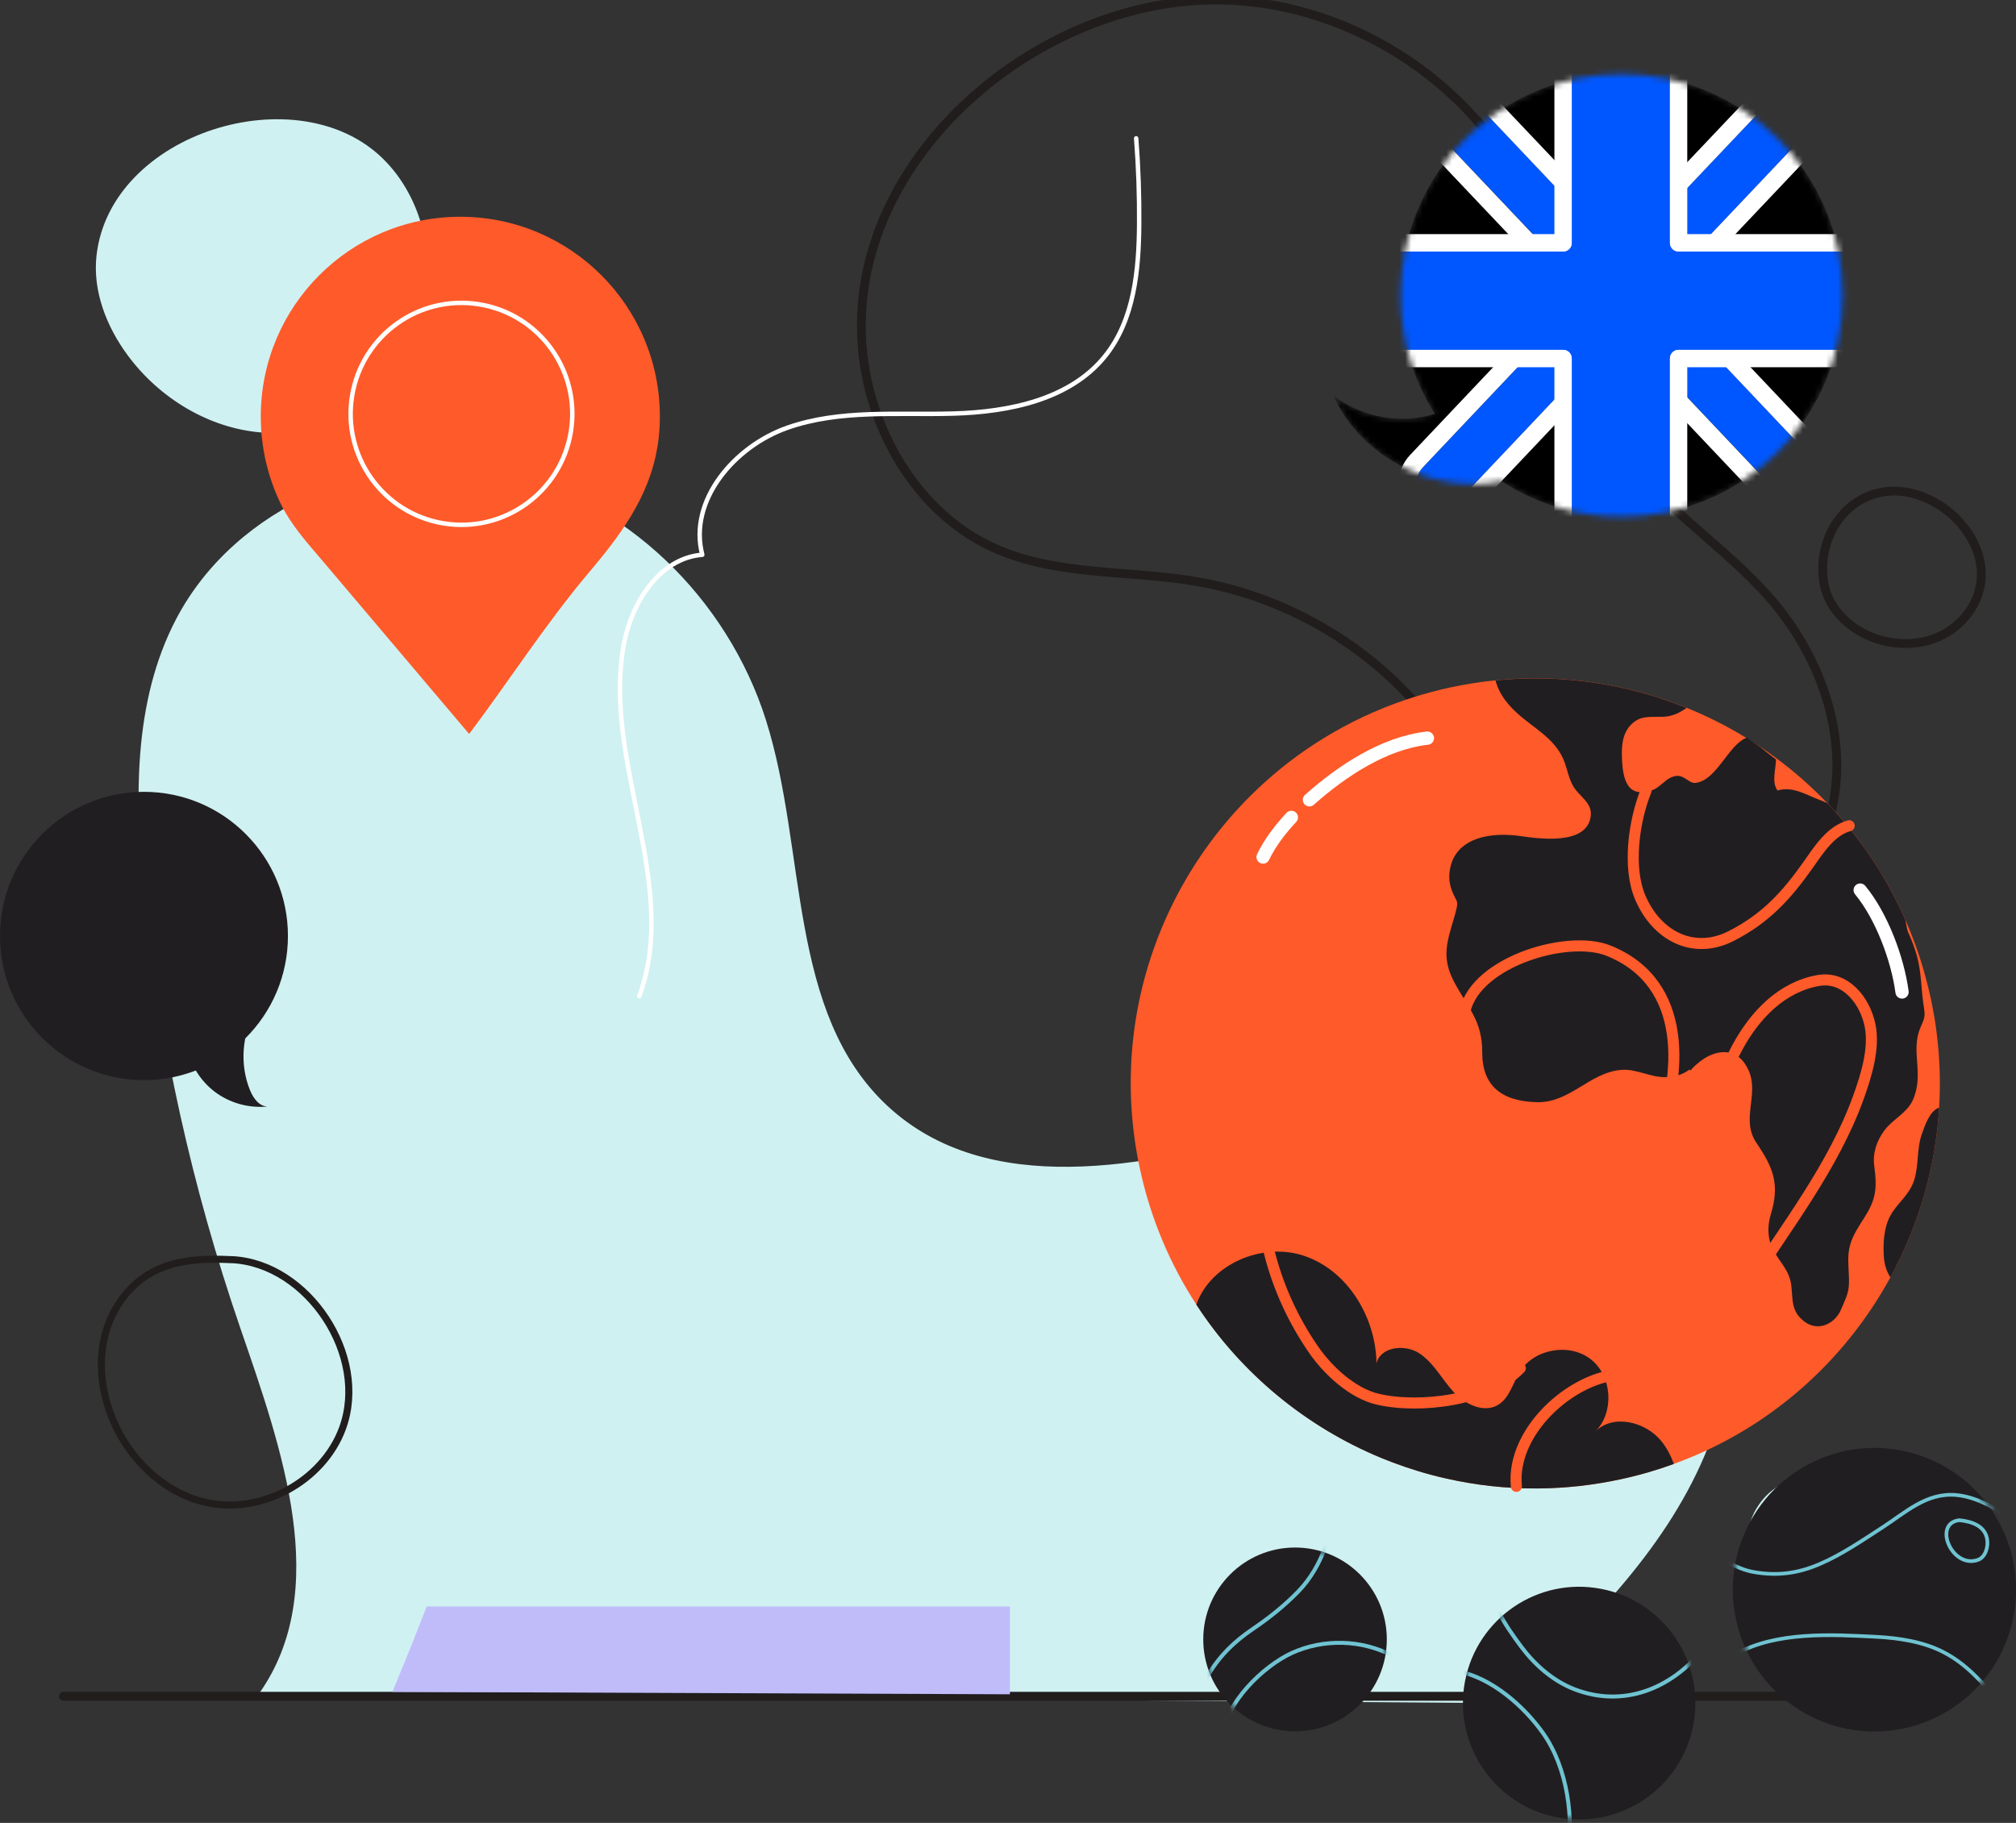 <svg width="345" height="312" viewBox="0 0 345 312" fill="none" xmlns="http://www.w3.org/2000/svg">
<rect x="0" y="0" width="345" height="312" fill="#333333" stroke="none"/>
<path d="M44.295 289.918C56.904 272.181 48.221 247.922 41.135 227.338C32.886 203.366 27.364 178.447 24.715 153.226C23.026 137.179 22.686 120.14 30.191 105.862C40.321 86.605 64.3 76.476 85.607 80.788C106.914 85.1 124.519 102.496 131.079 123.25C138.166 145.664 134.688 173.351 151.921 189.328C168.976 205.134 195.96 199.79 218.336 193.516C240.712 187.242 267.773 182.061 284.665 198.045C297.925 210.594 298.862 232.216 291.744 249.046C284.627 265.868 271.08 278.99 257.79 291.508L44.302 289.926L44.295 289.918Z" fill="#D0F1F1"/>
<path d="M10.859 290.329H328.72" stroke="#211D1D" stroke-width="1.51" stroke-linecap="round" stroke-linejoin="round"/>
<path d="M148.746 66.565C151.611 78.027 159.062 88.645 169.758 93.624C180.594 98.665 193.164 97.517 204.929 99.557C219.413 102.07 232.959 109.694 242.64 120.776C249.425 128.547 254.266 137.823 260.795 145.811C267.324 153.8 276.316 160.725 286.617 161.02C299.459 161.385 310.952 150.527 313.617 137.939C316.281 125.36 311.309 112.005 302.851 102.318C295.075 93.415 284.518 87.055 277.803 77.322C269.082 64.68 268.114 48.292 261.701 34.332C252.229 13.71 229.969 -0.335 207.291 0.006C174.003 0.51 140.187 32.339 148.746 66.565Z" stroke="#211D1D" stroke-width="1.51" stroke-linecap="round" stroke-linejoin="round"/>
<path d="M16.513 43.779C15.847 49.836 18.232 55.916 21.857 60.818C27.286 68.162 35.783 73.351 44.883 74.033C53.984 74.716 63.48 70.59 68.584 63.013C70.411 60.298 71.666 57.219 72.441 54.032C74.718 44.647 72.441 33.976 65.571 27.197C50.963 12.78 18.813 22.745 16.513 43.779Z" fill="#D0F1F1"/>
<path d="M312.161 99.96C312.912 104.125 316.336 107.452 320.262 109.019C323.934 110.477 328.186 110.578 331.795 108.972C335.404 107.367 338.254 103.993 338.913 100.092C339.881 94.4 336.07 88.692 331.005 85.93C328.712 84.682 326.102 83.906 323.5 84.069C315.538 84.55 310.79 92.43 312.153 99.96H312.161Z" stroke="#211D1D" stroke-width="1.51" stroke-linecap="round" stroke-linejoin="round"/>
<path d="M39.717 215.604C35.086 215.371 30.229 215.526 26.132 217.706C21.942 219.939 18.991 224.19 17.891 228.812C16.784 233.434 17.427 238.382 19.224 242.78C22.004 249.597 27.813 255.336 34.954 257.081C44.457 259.408 55.239 253.645 58.615 244.455C63.17 232.03 52.683 216.248 39.717 215.596V215.604Z" stroke="#211D1D" stroke-width="1.21" stroke-linecap="round" stroke-linejoin="round"/>
<path d="M330.393 170.761C330.47 171.126 330.54 171.482 330.61 171.847C330.765 172.599 330.904 173.359 331.036 174.112C331.175 174.949 331.299 175.795 331.4 176.624C331.965 180.983 332.105 185.318 331.849 189.576C331.237 199.907 328.317 209.803 323.5 218.636C315.623 233.085 302.673 244.657 286.47 250.551C283.542 251.621 280.522 252.497 277.393 253.172C272.583 254.211 267.789 254.731 263.057 254.754C257.72 254.785 252.461 254.188 247.38 253.025C244.313 252.335 241.308 251.419 238.38 250.318C237.707 250.062 237.033 249.798 236.367 249.527C223.541 244.214 212.426 235.109 204.736 223.29C200.251 216.403 196.921 208.609 195.085 200.101C188.68 170.49 202.203 141.205 226.654 126.267C230.914 123.654 235.507 121.49 240.386 119.83C241.355 119.497 242.323 119.186 243.314 118.899C244.476 118.558 245.661 118.248 246.854 117.961H246.877C247.28 117.86 247.682 117.767 248.085 117.682C250.711 117.116 253.329 116.705 255.931 116.441C267.347 115.301 278.524 117.038 288.646 121.149C291.109 122.149 293.518 123.281 295.842 124.553C296.849 125.104 297.84 125.678 298.824 126.283C300.574 127.353 302.27 128.501 303.92 129.726C307.049 132.037 309.992 134.628 312.703 137.451C318.194 143.175 322.748 149.891 326.048 157.391C327.907 161.61 329.37 166.069 330.385 170.753L330.393 170.761Z" fill="#FF5A2A"/>
<path d="M286.462 250.558C283.534 251.629 280.514 252.505 277.385 253.18C272.575 254.219 267.781 254.739 263.049 254.762C257.712 254.793 252.453 254.196 247.372 253.032C244.305 252.342 241.3 251.427 238.372 250.326C237.699 250.07 237.025 249.806 236.359 249.535C223.533 244.222 212.418 235.117 204.728 223.297C207.183 216.279 216.152 212.517 223.269 214.976C230.689 217.527 235.453 225.492 235.561 233.349C236.243 230.495 240.386 230.014 242.849 231.604C245.304 233.201 246.699 235.962 248.658 238.142C250.618 240.321 253.909 241.95 256.403 240.43C258.37 239.22 258.905 236.653 260.144 234.714C262.623 230.82 268.648 229.804 272.265 232.674C275.882 235.543 276.285 241.639 273.071 244.959C276.115 241.981 281.606 243.33 284.293 246.642C285.246 247.813 285.935 249.147 286.447 250.558H286.462Z" fill="#211E21"/>
<path d="M312.711 137.459C312.262 137.257 311.82 137.071 311.363 136.9C308.923 135.962 306.801 134.543 304.183 135.295C303.138 133.837 303.889 131.82 303.928 129.99C302.983 129.269 302.054 128.524 301.124 127.788C300.404 127.276 299.676 126.756 298.948 126.252C298.909 126.267 298.863 126.283 298.824 126.298C295.679 127.617 293.782 133.596 290.134 134C289.096 134.116 288.236 132.689 286.974 132.798C285.084 132.953 284.294 134.799 282.528 135.326C278.555 136.536 277.726 133.55 277.571 129.866C277.463 127.439 277.649 124.763 280.065 123.289C281.645 122.32 283.845 122.917 285.564 122.576C286.881 122.312 287.764 121.754 288.639 121.164C278.516 117.054 267.34 115.317 255.923 116.457C256.249 117.643 256.791 118.783 257.589 119.846C260.679 123.995 265.574 125.407 267.541 129.951C268.215 131.502 268.416 133.278 269.315 134.706C270.376 136.412 272.498 137.404 272.227 139.661C271.615 144.796 263.227 143.524 260.075 143.082C256.52 142.577 251.516 142.841 249.216 146.098C248.093 147.688 247.706 150 248.279 151.861C249.17 154.746 249.836 153.606 248.976 156.6C247.683 161.137 246.536 163.735 248.906 168.171C251.284 172.615 253.662 174.693 253.654 180.122C253.646 185.838 256.954 188.491 262.995 188.646C268.695 188.793 271.987 183.581 277.416 183.124C280.112 182.891 282.451 184.473 285.208 184.357C288.771 184.217 289.584 182.371 292.302 180.688C295.284 178.85 301.465 177.439 304.191 180.239C307.041 183.178 302.913 187.8 303.541 191.391C304.021 194.121 306.135 196.572 306.615 199.325C307.134 202.327 305.423 204.793 305.245 207.818C305.097 210.292 308.645 221.7 312.362 219.079C313.261 218.443 314.198 211.595 314.709 210.191C315.654 207.577 316.134 205.716 315.91 202.924C315.67 199.946 314.709 197.495 316.095 194.951C317.513 192.337 319.759 191.197 320.758 188.227C322.044 184.419 323.206 180.882 325.444 177.478C327.032 175.066 327.876 173.041 327.984 170.164C328.124 166.286 326.877 161.703 326.048 157.406C322.749 149.906 318.194 143.19 312.703 137.467L312.711 137.459Z" fill="#211E21"/>
<path d="M289.274 183.24C292.101 179.851 297.104 178.269 299.273 183.279C301.07 187.42 297.848 191.593 300.59 195.626C303.494 199.899 304.586 202.722 303.052 207.802C302.472 209.717 302.425 211.827 303.331 213.688C304.447 215.969 306.236 217.333 306.546 220.017C306.832 222.53 306.484 224.414 308.761 226.175C311.1 227.982 314.004 226.625 315.057 224.127C315.615 222.801 316.289 221.537 316.39 220.11C316.521 218.241 316.165 216.372 316.351 214.479C316.738 210.571 319.767 208.438 320.688 204.925C321.176 203.063 320.959 201.318 320.727 199.441C320.464 197.293 321.192 195.215 322.477 193.477C323.871 191.6 326.311 190.515 327.31 188.359C328.325 186.164 328.255 184.093 328.077 181.751C327.922 179.719 327.821 177.749 328.658 175.849C329.44 174.065 329.487 173.987 329.177 171.994C328.751 169.226 328.821 166.433 328.062 163.673C327.419 161.338 326.443 159.236 325.32 157.104C324.53 155.599 323.655 153.978 322.284 152.939C318.605 150.162 313.021 150.946 308.939 152C303.804 153.327 298.808 156.142 296.043 160.795C295.06 162.455 294.215 164.239 293.681 166.1C293.201 167.767 293.317 169.567 292.813 171.211C291.868 174.298 287.345 175.763 286.997 178.982C286.85 180.339 287.616 180.805 289.274 183.248V183.24Z" fill="#211E21"/>
<path d="M331.849 189.576C331.237 199.907 328.317 209.803 323.5 218.636C322.895 217.659 322.477 216.566 322.384 215.077C322.245 212.851 322.353 210.167 323.492 208.081C324.7 205.863 326.683 204.645 327.542 202.078C328.41 199.472 327.968 196.634 328.898 194.067C329.432 192.585 330.168 190.313 331.702 189.63C331.748 189.607 331.802 189.592 331.857 189.576H331.849Z" fill="#211E21"/>
<path d="M224.083 136.892C229.582 131.999 236.785 127.182 244.275 126.337" stroke="white" stroke-width="2.27" stroke-linecap="round" stroke-linejoin="round"/>
<path d="M216.152 146.688C217.36 144.175 219.103 141.934 220.993 139.902" stroke="white" stroke-width="2.27" stroke-linecap="round" stroke-linejoin="round"/>
<path d="M318.333 152.342C322.02 156.809 324.754 164.154 325.498 169.784" stroke="white" stroke-width="2.27" stroke-linecap="round" stroke-linejoin="round"/>
<path d="M281.683 135.365C279.608 140.476 278.5 148.441 280.692 153.598C283.465 160.144 289.785 163.502 296.252 160.206C302.177 157.189 305.701 153.303 309.481 147.96C311.332 145.331 313.299 142.221 316.451 141.329" stroke="#FF5A2A" stroke-width="1.89" stroke-linecap="round" stroke-linejoin="round"/>
<path d="M250.563 173.832C251.617 164.875 268.098 159.818 275.271 162.711C288.995 168.241 287.965 183.961 283.349 195.711" stroke="#FF5A2A" stroke-width="1.89" stroke-linecap="round" stroke-linejoin="round"/>
<path d="M292.612 197.371C292.612 186.575 298.831 170.009 311.161 167.822C315.762 167.007 319.131 171.18 320.022 175.484C320.835 179.409 319.371 184.093 318.07 187.723C313.756 199.721 305.67 209.942 298.909 220.583" stroke="#FF5A2A" stroke-width="1.89" stroke-linecap="round" stroke-linejoin="round"/>
<path d="M216.129 197.037C214.626 208.849 217.902 220.994 224.757 230.952C227.258 234.59 231.472 238.483 235.786 239.484C243.028 241.166 254.916 239.646 260.175 234.171" stroke="#FF5A2A" stroke-width="1.89" stroke-linecap="round" stroke-linejoin="round"/>
<path d="M279.035 235.172C269.802 234.667 258.494 244.688 259.501 254.405" stroke="#FF5A2A" stroke-width="1.89" stroke-linecap="round" stroke-linejoin="round"/>
<path d="M300.574 258.19C298.39 261.843 298.56 266.744 300.884 270.32C303.207 273.895 307.514 276.02 311.766 275.849C315.212 275.702 318.659 274.027 320.58 271.157C322.663 268.047 322.733 263.805 321.068 260.455C317.125 252.544 305.647 249.713 300.574 258.198V258.19Z" fill="#D0F1F1"/>
<path d="M221.62 296.324C230.295 296.324 237.327 289.283 237.327 280.596C237.327 271.909 230.295 264.868 221.62 264.868C212.945 264.868 205.913 271.909 205.913 280.596C205.913 289.283 212.945 296.324 221.62 296.324Z" fill="#211E21"/>
<path d="M289.776 295.249C291.844 284.446 284.774 274.01 273.986 271.94C263.197 269.869 252.776 276.948 250.708 287.751C248.64 298.554 255.71 308.99 266.498 311.061C277.286 313.131 287.708 306.052 289.776 295.249Z" fill="#211E21"/>
<mask id="mask0_384_644" style="mask-type:luminance" maskUnits="userSpaceOnUse" x="205" y="264" width="33" height="33">
<path d="M221.62 296.324C230.295 296.324 237.327 289.283 237.327 280.596C237.327 271.909 230.295 264.868 221.62 264.868C212.945 264.868 205.913 271.909 205.913 280.596C205.913 289.283 212.945 296.324 221.62 296.324Z" fill="white"/>
</mask>
<g mask="url(#mask0_384_644)">
<path d="M227.553 255.895C228.753 261.525 226.143 268.296 222.208 272.36C219.869 274.772 217.182 276.928 214.425 278.789C207.919 283.186 205.2 288.173 203.047 296.014" stroke="#6FC3D1" stroke-width="0.68" stroke-linecap="round" stroke-linejoin="round"/>
<path d="M209.336 297.17C209.615 291.462 216.252 285.125 221.085 282.915C226.491 280.449 233.067 280.604 238.311 283.404" stroke="#6FC3D1" stroke-width="0.68" stroke-linecap="round" stroke-linejoin="round"/>
</g>
<mask id="mask1_384_644" style="mask-type:luminance" maskUnits="userSpaceOnUse" x="250" y="271" width="41" height="41">
<path d="M289.776 295.249C291.844 284.446 284.774 274.01 273.986 271.94C263.197 269.869 252.776 276.948 250.708 287.751C248.64 298.554 255.71 308.99 266.498 311.061C277.286 313.131 287.708 306.052 289.776 295.249Z" fill="white"/>
</mask>
<g mask="url(#mask1_384_644)">
<path d="M249.572 286.063C255.311 287.211 260.779 292.012 264.071 296.65C268.222 302.513 269.508 311.432 268.121 318.397" stroke="#6FC3D1" stroke-width="0.68" stroke-linecap="round" stroke-linejoin="round"/>
<path d="M254.87 272.305C255.644 273.383 255.892 274.795 256.512 275.989C257.573 278.044 259.006 280.076 260.384 281.914C262.684 284.978 265.767 287.692 269.384 289.104C277.795 292.377 286.028 289.042 291.458 282.256" stroke="#6FC3D1" stroke-width="0.68" stroke-linecap="round" stroke-linejoin="round"/>
</g>
<path d="M343.988 279.067C347.836 266.23 340.564 252.7 327.745 248.846C314.925 244.993 301.414 252.275 297.565 265.111C293.717 277.948 300.989 291.478 313.808 295.332C326.628 299.185 340.139 291.903 343.988 279.067Z" fill="#211E21"/>
<path d="M335.295 260.19C330.672 260.741 334.087 268.621 338.525 266.969C339.795 266.496 340.283 264.72 340.059 263.425C339.679 261.222 337.58 260.423 335.288 260.19H335.295Z" stroke="#6FC3D1" stroke-width="0.63" stroke-linecap="round" stroke-linejoin="round"/>
<mask id="mask2_384_644" style="mask-type:luminance" maskUnits="userSpaceOnUse" x="296" y="247" width="50" height="50">
<path d="M343.988 279.067C347.836 266.23 340.564 252.7 327.745 248.846C314.925 244.993 301.414 252.275 297.565 265.111C293.717 277.948 300.989 291.478 313.808 295.332C326.628 299.185 340.139 291.903 343.988 279.067Z" fill="white"/>
</mask>
<g mask="url(#mask2_384_644)">
<path d="M297.042 283.109C304.005 279.2 313.477 279.758 321.145 280.154C324.994 280.356 329.2 280.999 332.646 282.806C336.635 284.893 339.052 287.871 342.057 291.113" stroke="#6FC3D1" stroke-width="0.63" stroke-linecap="round" stroke-linejoin="round"/>
<path d="M291.667 265.418C294.633 266.496 296.849 268.497 300.148 269.071C304.09 269.761 307.614 269.311 311.262 267.76C315.135 266.116 318.597 263.72 322.136 261.432C326.094 258.872 329.657 255.452 334.715 255.879C338.827 256.22 343.552 259.128 346.363 262.037" stroke="#6FC3D1" stroke-width="0.63" stroke-linecap="round" stroke-linejoin="round"/>
</g>
<mask id="mask3_384_644" style="mask-type:luminance" maskUnits="userSpaceOnUse" x="228" y="12" width="88" height="77">
<path d="M244.058 71.233C244.569 71.117 245.065 70.978 245.56 70.822C241.843 64.959 239.682 58.01 239.682 50.557C239.682 29.632 256.62 12.671 277.517 12.671C298.413 12.671 315.352 29.632 315.352 50.557C315.352 71.482 298.413 88.451 277.517 88.451C269.934 88.451 262.871 86.21 256.953 82.363C245.591 84.728 232.92 78.353 228.172 67.712C232.61 71.125 238.582 72.451 244.05 71.241L244.058 71.233Z" fill="white"/>
</mask>
<g mask="url(#mask3_384_644)">
<path d="M277.525 88.443C298.42 88.443 315.36 71.481 315.36 50.557C315.36 29.633 298.42 12.671 277.525 12.671C256.629 12.671 239.689 29.633 239.689 50.557C239.689 71.481 256.629 88.443 277.525 88.443Z" fill="black"/>
<path d="M257.883 82.146C246.288 85.069 233.06 78.632 228.18 67.705C232.618 71.117 238.59 72.443 244.058 71.233C249.526 70.024 254.374 66.293 256.961 61.322" fill="black"/>
<path d="M246.552 87.032C247.659 87.032 248.767 86.597 249.588 85.729C271.592 62.477 313.485 18.208 314.539 17.13C316.142 15.486 316.126 12.841 314.492 11.221C312.858 9.6 310.232 9.6 308.606 11.228C307.847 11.988 254.25 68.627 243.516 79.974C241.928 81.649 241.997 84.302 243.678 85.891C244.484 86.659 245.522 87.039 246.552 87.039V87.032Z" fill="#0057FF"/>
<path d="M309.288 87.792C310.318 87.792 311.356 87.412 312.161 86.644C313.834 85.054 313.904 82.409 312.324 80.726C301.589 69.38 247.992 12.748 247.233 11.981C245.599 10.344 242.958 10.344 241.324 11.981C239.697 13.609 239.69 16.246 241.308 17.883C242.447 19.054 284.278 63.253 306.259 86.481C307.08 87.35 308.188 87.784 309.295 87.784L309.288 87.792Z" fill="#0057FF"/>
<path d="M311.549 10.003C312.61 10.003 313.671 10.406 314.492 11.213C316.126 12.826 316.142 15.471 314.538 17.123C313.477 18.209 271.592 62.47 249.588 85.729C248.767 86.597 247.659 87.032 246.551 87.032C245.521 87.032 244.484 86.652 243.678 85.884C242.005 84.294 241.928 81.649 243.515 79.966C254.25 68.62 307.847 11.989 308.606 11.221C309.419 10.406 310.48 9.995 311.549 9.995M311.549 6.955C309.628 6.955 307.816 7.707 306.452 9.072C305.755 9.77 265.333 52.48 241.308 77.872C239.984 79.276 239.279 81.106 239.333 83.037C239.387 84.969 240.185 86.76 241.587 88.086C242.934 89.366 244.693 90.064 246.551 90.064C248.526 90.064 250.432 89.242 251.795 87.807C277.346 60.802 315.731 20.256 316.715 19.24C319.48 16.401 319.441 11.826 316.63 9.041C315.266 7.692 313.47 6.955 311.557 6.955H311.549Z" fill="white"/>
<path d="M244.275 10.763C245.344 10.763 246.412 11.174 247.226 11.989C247.985 12.749 301.581 69.388 312.316 80.734C313.904 82.409 313.834 85.062 312.153 86.652C311.348 87.419 310.31 87.799 309.28 87.799C308.172 87.799 307.065 87.357 306.244 86.497C284.263 63.269 242.431 19.069 241.293 17.898C239.682 16.262 239.682 13.625 241.308 11.996C242.122 11.182 243.19 10.771 244.267 10.771M244.267 7.731C242.338 7.731 240.526 8.483 239.163 9.848C236.367 12.648 236.351 17.224 239.132 20.039C240.185 21.117 278.524 61.632 304.036 88.591C305.392 90.025 307.305 90.847 309.28 90.847C311.131 90.847 312.897 90.142 314.244 88.87C315.646 87.544 316.444 85.752 316.498 83.821C316.552 81.89 315.848 80.059 314.523 78.656C285.169 47.633 250.029 10.515 249.379 9.856C248.016 8.491 246.203 7.738 244.275 7.738L244.267 7.731Z" fill="white"/>
<path d="M235.592 41.576H267.502V9.623H287.252V41.576H319.162V61.353H287.252V93.306H267.502V61.353H235.592V41.576Z" fill="#0057FF"/>
<path d="M235.592 41.576H267.502V9.623H287.252V41.576H319.162V61.353H287.252V93.306H267.502V61.353H235.592V41.576Z" stroke="white" stroke-width="2.94" stroke-linecap="round" stroke-linejoin="round"/>
<path d="M235.592 41.576H267.502V9.623H287.252V41.576H319.162V61.353H287.252V93.306H267.502V61.353H235.592V41.576Z" stroke="white" stroke-width="2.94" stroke-linecap="round" stroke-linejoin="round"/>
</g>
<path d="M24.637 184.868C38.244 184.868 49.275 173.823 49.275 160.198C49.275 146.573 38.244 135.527 24.637 135.527C11.03 135.527 0 146.573 0 160.198C0 173.823 11.03 184.868 24.637 184.868Z" fill="#211E21"/>
<path d="M73.022 274.958C69.629 283.737 67.135 289.577 67.135 289.577L172.826 289.988V274.958H73.022Z" fill="#C0BCFA"/>
<path d="M194.435 23.676C194.814 28.562 194.985 33.464 194.946 38.373C194.892 46.292 194.086 54.753 189.137 60.926C183.15 68.395 172.717 70.512 163.152 70.784C153.587 71.055 143.719 70.039 134.696 73.227C125.673 76.414 117.758 85.682 120.182 94.95C112.824 95.524 108.014 103.218 106.713 110.492C103.15 130.424 116.418 151.52 109.401 170.505" stroke="white" stroke-width="0.76" stroke-linecap="round" stroke-linejoin="round"/>
<path d="M103.104 95.183C108.758 88.125 112.925 81.029 112.925 71.296C112.925 52.411 97.636 37.101 78.776 37.101C59.917 37.101 44.628 52.411 44.628 71.296C44.628 76.531 45.805 81.487 47.896 85.923C49.748 89.832 52.613 92.942 55.363 96.183L80.287 125.624C87.203 116.426 93.422 106.7 100.858 97.897C101.625 96.99 102.368 96.09 103.096 95.183H103.104Z" fill="#FF5A2A"/>
<path d="M97.69 73.899C99.381 63.547 92.371 53.782 82.033 52.089C71.695 50.396 61.943 57.415 60.252 67.767C58.561 78.119 65.571 87.884 75.909 89.578C86.247 91.271 95.999 84.252 97.69 73.899Z" stroke="white" stroke-width="0.76" stroke-linecap="round" stroke-linejoin="round"/>
<path d="M31.864 178.726C32.383 181.914 34.156 184.884 36.72 186.838C39.284 188.793 42.614 189.723 45.821 189.374C44.364 189.398 43.342 187.963 42.792 186.613C40.995 182.232 41.375 177.004 43.791 172.933C40.492 175.05 35.512 177.291 31.864 178.726Z" fill="#211E21"/>
</svg>
